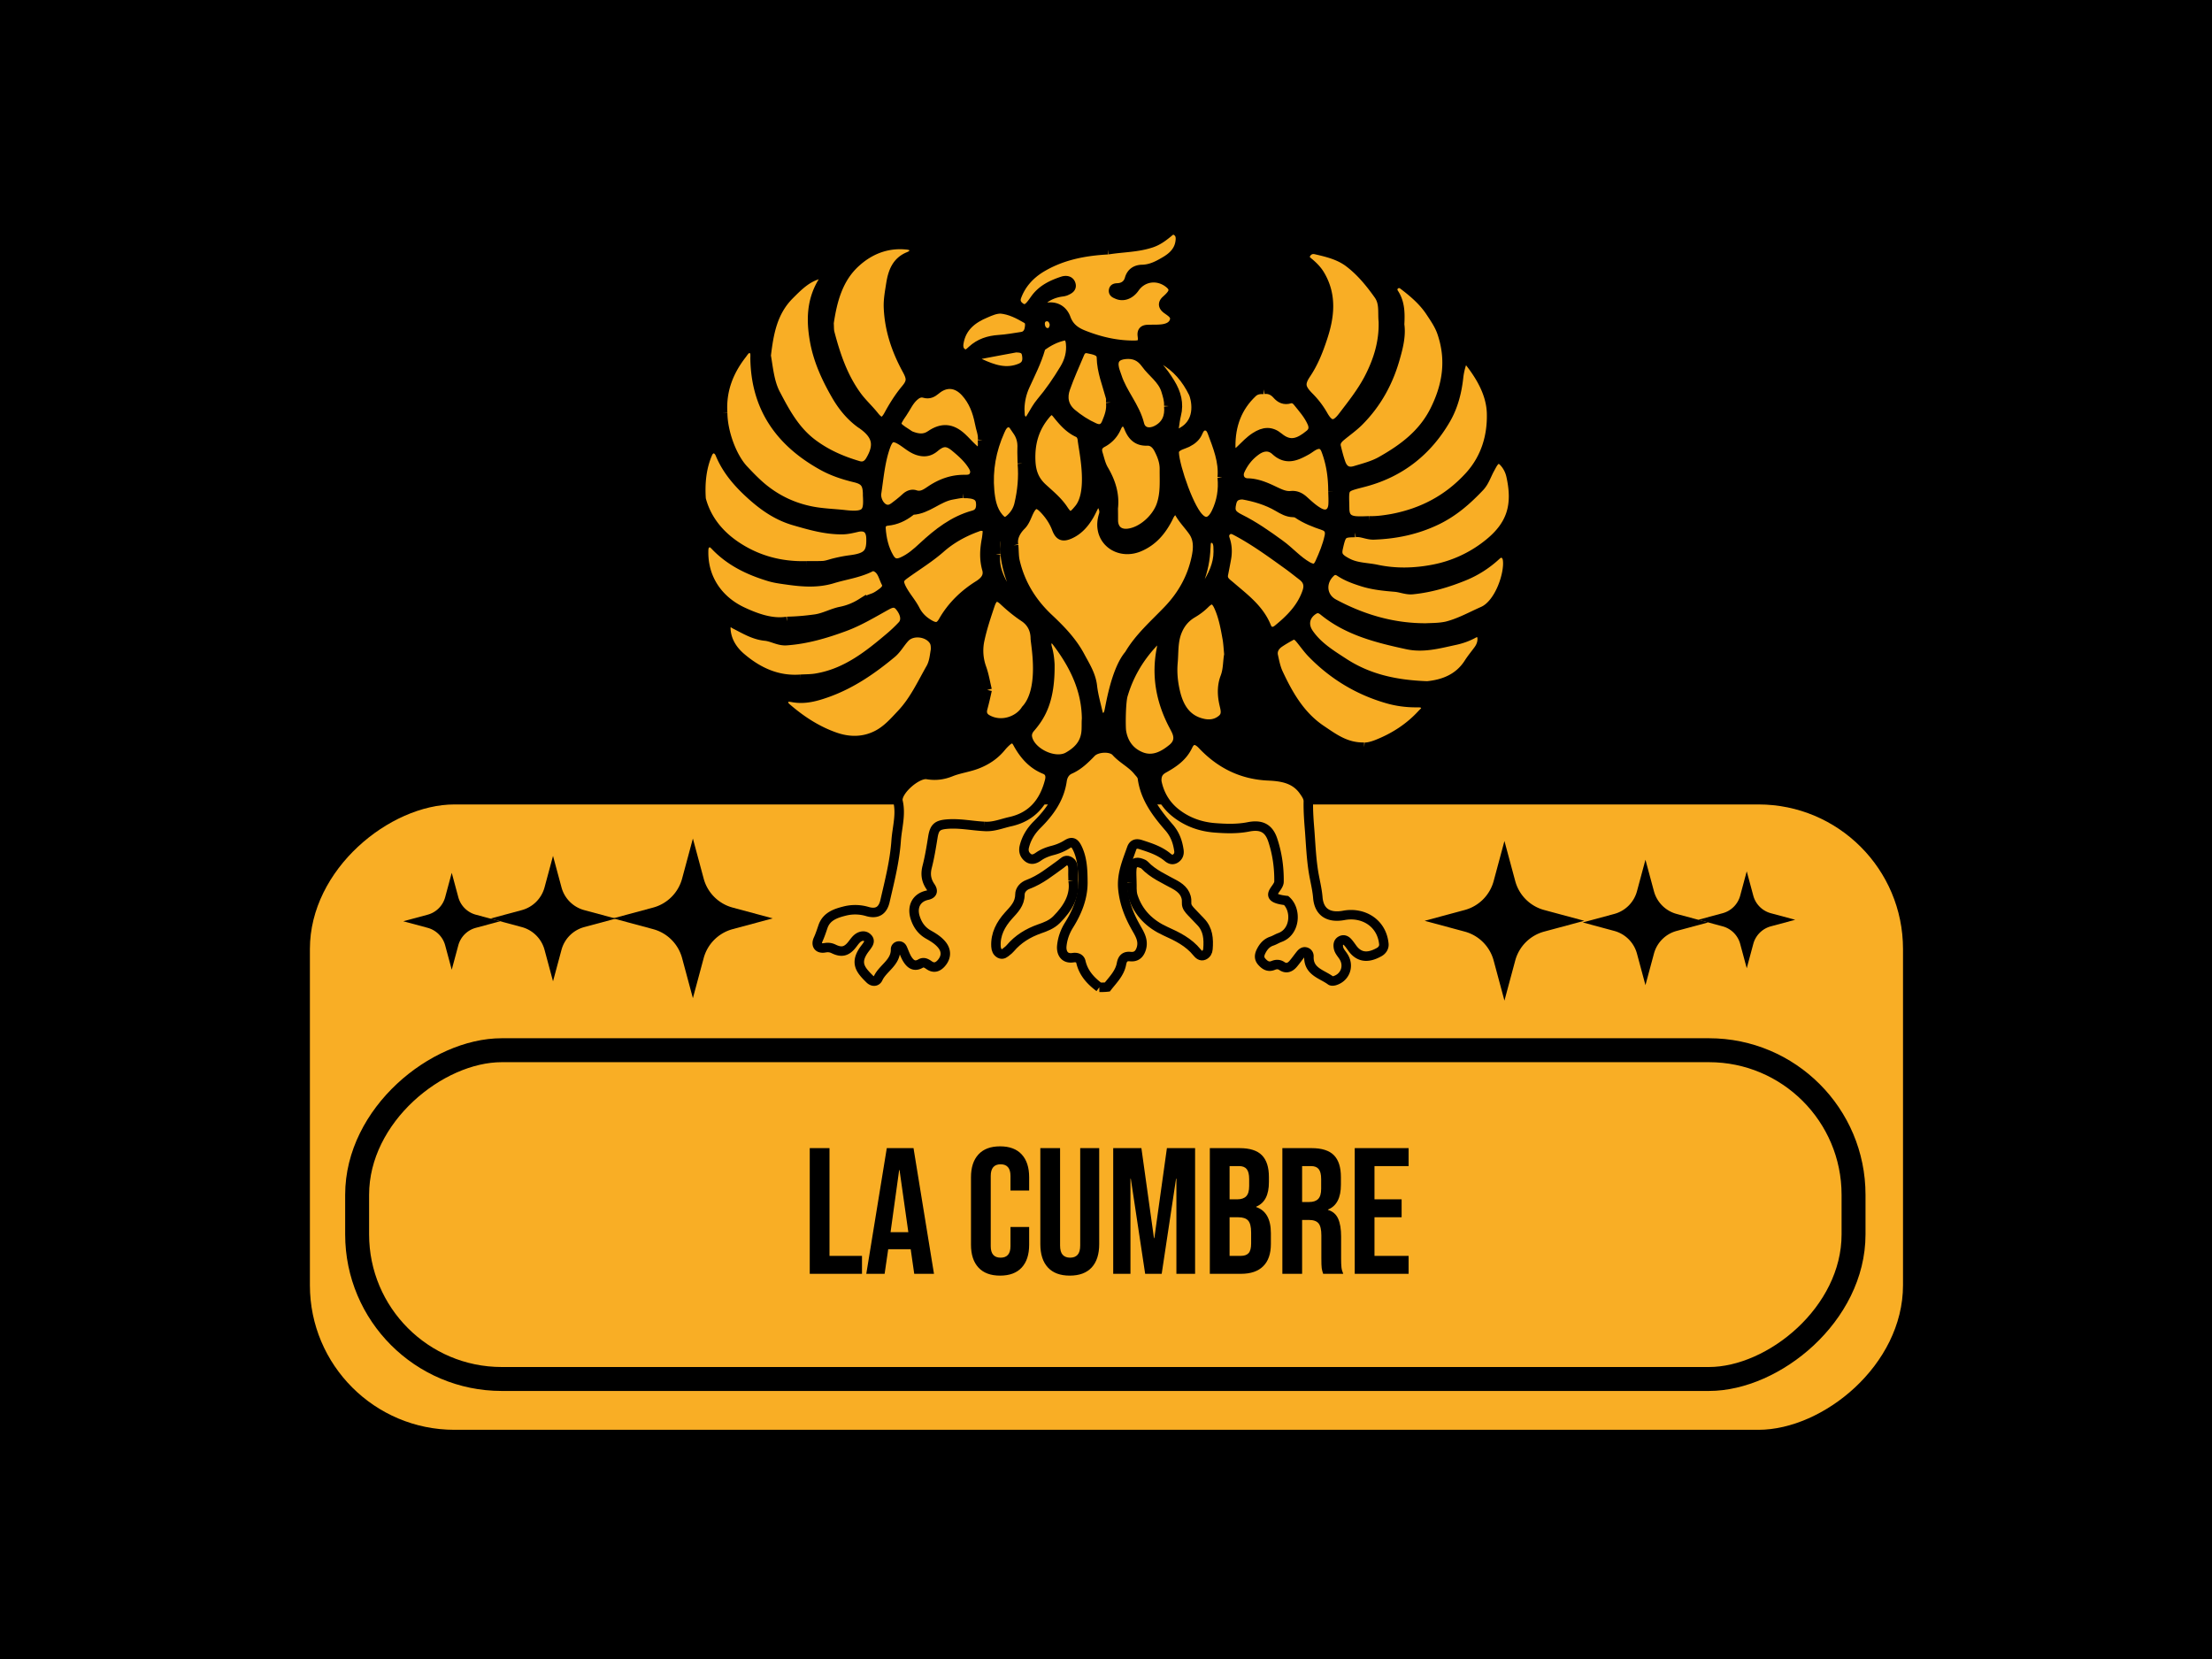 <svg xmlns="http://www.w3.org/2000/svg" xml:space="preserve" width="2000" height="1500" data-id="lg_NGln5K2HFpTEL5yt37" data-version="1" viewBox="0 0 2000 1500"><path stroke="transparent" d="M0 0h2000v1500H0z"/><g data-padding="20"><g transform="translate(-1645.487 -1234.032)scale(2.577)"><rect width="261.208" height="665.421" x="-568.454" y="413.402" fill="#f9ae25" rx="60.39" ry="60.39" transform="matrix(0 -.84 .84 0 400 503.02)"/><rect width="137.323" height="625.033" x="-506.512" y="433.596" fill="none" stroke="#000" stroke-width="10" rx="60.39" ry="60.39" transform="matrix(0 -.84 .84 0 399.61 537.22)"/><rect width="214.727" height="71.19" x="519.37" y="332.199" fill="none" rx="0" ry="0" transform="translate(400.5 538.21)"/><path d="M922.634 925.794v-44.1h6.93v37.8h11.4v6.3Zm19.84 0 7.19-44.1h9.38l7.18 44.1h-6.93l-1.26-8.75v.12h-7.87l-1.26 8.63Zm8.51-14.61h6.24l-3.09-21.8h-.13Zm38.43 15.24q-4.98 0-7.59-2.83-2.62-2.84-2.62-8v-23.69q0-5.17 2.62-8 2.61-2.84 7.59-2.84t7.59 2.84q2.61 2.83 2.61 8v4.66h-6.55v-5.1q0-4.1-3.46-4.1-3.47 0-3.47 4.1v24.63q0 4.03 3.47 4.03 3.46 0 3.46-4.03v-6.74h6.55v6.24q0 5.16-2.61 8-2.61 2.83-7.59 2.83m24.45 0q-5.04 0-7.68-2.86-2.65-2.87-2.65-8.23v-33.64h6.93v34.15q0 2.27.91 3.27.92 1.01 2.62 1.01t2.61-1.01q.92-1 .92-3.27v-34.15h6.67v33.64q0 5.36-2.64 8.23-2.65 2.86-7.69 2.86m15.24-.63v-44.1h9.89l4.41 31.57h.13l4.41-31.57h9.89v44.1h-6.56v-33.39h-.12l-5.04 33.39h-5.8l-5.04-33.39h-.12v33.39Zm33.9 0v-44.1h10.46q5.36 0 7.81 2.49 2.46 2.49 2.46 7.66v1.76q0 3.4-1.1 5.54-1.11 2.15-3.37 3.09v.13q5.16 1.76 5.16 9.19v3.78q0 5.11-2.68 7.78-2.67 2.68-7.84 2.68Zm6.93-26.14h2.71q2.08 0 3.12-1.07t1.04-3.59v-2.46q0-2.4-.85-3.47t-2.68-1.07h-3.34Zm0 19.84h3.97q1.83 0 2.71-.97.88-.98.88-3.37v-3.85q0-3.02-1.04-4.19-1.04-1.16-3.43-1.16h-3.09Zm18.52 6.3v-44.1h10.27q5.36 0 7.82 2.49 2.45 2.49 2.45 7.66v2.7q0 6.87-4.53 8.7v.12q2.52.76 3.56 3.09t1.04 6.24v7.75q0 1.89.12 3.05.13 1.17.63 2.3h-7.05q-.38-1.07-.51-2.01-.12-.95-.12-3.41v-8.06q0-3.02-.98-4.22t-3.37-1.2h-2.4v18.9Zm6.93-25.2h2.52q2.08 0 3.12-1.07t1.04-3.59v-3.4q0-2.4-.85-3.47t-2.68-1.07h-3.15Zm18.46 25.2v-44.1h18.9v6.3h-11.97v11.66h9.52v6.3h-9.52v13.54h11.97v6.3Z"/><g fill="#f9ae25" stroke="#000" stroke-width="3.325" paint-order="stroke"><path d="M1024.241 825.266c-3.08-2.31-5.565-5.005-6.475-8.925-.28-1.295-1.505-1.68-2.765-1.47-3.115.49-4.2-1.855-3.92-4.27.28-2.555 1.12-4.9 2.485-7.105 2.905-4.62 4.935-9.66 4.9-15.085-.035-4.06-.105-8.295-2.03-12.145-.945-1.855-1.855-2.24-3.605-1.12-1.505.945-3.15 1.61-4.865 2.065-1.785.455-3.5 1.085-5.04 2.17-1.12.805-2.485 1.435-3.815.315-1.225-1.015-1.575-2.345-1.155-3.92.77-3.01 2.345-5.495 4.515-7.63 4.305-4.305 7.77-9.065 8.68-15.33.245-1.785 1.12-3.29 2.765-4.025 3.045-1.33 5.32-3.605 7.56-5.915 1.855-1.89 6.86-2.205 8.61-.245 2.275 2.555 5.425 3.99 7.595 6.615.665.84 1.54 1.54 1.68 2.66.945 6.965 5.005 12.32 9.38 17.325 2.1 2.45 3.01 5.075 3.43 8.085.14 1.155-.21 2.1-1.225 2.765-1.05.665-1.925.245-2.73-.42-2.8-2.345-6.16-3.395-9.52-4.48-1.54-.49-2.59-.14-3.115 1.365-1.61 4.585-3.57 9.03-3.08 14.21.49 4.97 2.205 9.345 4.62 13.58 1.295 2.275 2.695 4.48 1.855 7.315-.595 1.925-1.715 3.045-3.85 2.835-1.89-.21-2.765.665-3.115 2.52-.595 3.325-3.01 5.635-4.97 8.155-.945.105-1.89.105-2.8.105m-30.065-155.085c-.525-2.31.49-4.795 2.66-6.965 1.435-1.435 1.96-3.465 2.87-5.215 1.4-2.66 2.8-2.905 4.935-.735 1.995 2.03 3.605 4.375 4.62 7.07.98 2.555 2.135 3.045 4.655 1.925 3.045-1.365 5.145-3.815 6.79-6.65.735-1.26 1.295-2.625 2.03-3.885.735-1.225 1.61-1.085 2.275.07.665 1.12 1.155 2.345.735 3.71-.245.805-.455 1.645-.525 2.485-.7 7.105 6.23 11.655 13.055 8.75 4.69-1.995 7.63-5.495 9.905-9.8.28-.56.525-1.12.84-1.645 1.015-1.645 2.52-1.89 3.43-.28 1.365 2.345 3.29 4.235 4.795 6.44 1.89 2.8 1.645 6.055.98 9.135-1.505 7.07-4.9 13.125-9.94 18.375-4.76 4.97-10.045 9.555-13.58 15.575-4.9 5.67-6.755 19.25-7.14 20.3-.35 1.05-.91 1.855-2.065 1.82-1.085-.035-1.575-.945-1.785-1.855-.7-3.045-1.575-6.09-1.925-9.205-.455-3.99-2.555-7.175-4.34-10.535-2.835-5.285-6.965-9.485-11.305-13.545-5.67-5.425-9.625-11.865-11.445-19.565-.42-1.68-.35-3.36-.525-5.775m-10.255 98.63c-4.34-.21-8.645-1.155-13.055-.805-3.465.28-4.48 1.12-5.04 4.62-.56 3.465-1.12 6.965-1.995 10.36-.665 2.59-.35 4.76 1.155 6.965 1.12 1.61.63 2.625-1.12 3.01-3.745.805-5.425 3.955-4.27 7.735.805 2.59 2.205 4.655 4.655 6.055 1.61.91 3.185 1.855 4.445 3.255 1.995 2.17 1.995 4.655.07 6.825-1.26 1.4-2.625 1.82-4.27.665-.91-.63-1.855-1.225-2.975-.56-2.24 1.295-3.64.105-4.725-1.68-.665-1.12-1.085-2.38-1.61-3.57-.245-.525-.595-.91-1.225-.91-.735 0-1.225.525-1.225 1.155.105 4.69-4.445 6.58-6.125 10.185-.56 1.225-1.855 1.295-2.905.28-3.29-3.255-5.53-5.775-1.575-10.885.28-.35.56-.735.805-1.12.49-.735.805-1.54.105-2.31-.735-.84-1.68-.98-2.73-.56-1.26.525-1.96 1.68-2.765 2.695-1.96 2.52-3.745 2.94-6.545 1.575-1.015-.49-1.96-.595-3.08-.385-2.205.42-3.255-.945-2.31-2.975.665-1.47 1.155-2.975 1.68-4.515 1.26-3.57 4.48-4.62 7.7-5.425a14.95 14.95 0 0 1 7.945.21c3.325.945 5.32-.35 6.09-3.64 1.61-7 3.43-14.07 3.92-21.21.315-4.585 1.785-9.24.63-13.93-.035-.14-.035-.315-.035-.455 0-3.5 6.86-9.45 10.325-8.855 2.87.49 5.53.175 8.295-.945 2.87-1.155 6.055-1.54 9.03-2.66 3.395-1.295 6.265-3.185 8.575-5.985a17 17 0 0 1 2.065-2.135c1.365-1.225 2.73-1.12 3.64.525 2.24 4.165 5.145 7.595 9.66 9.415 1.715.7 2.135 2.205 1.645 4.06-1.89 7.35-6.02 12.495-13.72 14.245-2.94.63-5.88 1.925-9.135 1.68m60.48-15.715c-.175-2.59.875-3.745 2.345-4.585 3.535-1.96 6.755-4.13 8.575-8.015 1.19-2.52 3.01-2.415 4.935-.42 6.265 6.685 13.86 10.57 23.205 10.99 4.655.21 9.38.875 12.46 5.25.805 1.155 1.68 2.345 1.645 3.71-.07 3.535.21 7.07.49 10.535.35 4.76.56 9.59 1.33 14.35.49 2.94 1.26 5.845 1.505 8.82.455 5.6 4.235 7.21 9.135 6.3 6.72-1.26 13.3 2.555 14.035 10.01.14 1.26-.63 2.31-1.645 2.87-3.395 1.89-6.65 2.24-9.24-1.12-.595-.805-1.155-1.645-1.82-2.38-.595-.63-1.365-1.015-2.275-.56-.98.49-1.12 1.365-.98 2.345.175 1.295 1.085 2.205 1.75 3.22 2.17 3.29.7 7.42-3.08 8.54-.42.105-1.015.175-1.33-.035-3.08-2.31-7.875-3.115-7.665-8.47.035-.7-.35-1.365-1.12-1.575s-1.33.28-1.785.805c-.91 1.12-1.75 2.345-2.695 3.43-1.085 1.225-2.38 1.715-3.885.7-1.015-.7-2.065-.63-3.08-.21-1.75.7-2.94-.14-4.025-1.365-1.085-1.26-.77-2.555-.07-3.85.805-1.54 1.925-2.765 3.64-3.325.945-.315 1.785-.875 2.73-1.225 5.565-1.925 6.02-9.73 2.31-13.02-8.75-1.015-2.555-3.955-2.52-6.58.07-5.005-.63-9.94-2.205-14.665-1.435-4.305-4.2-5.46-8.575-4.585-3.92.77-7.98.63-11.935.315-4.97-.42-9.555-2.065-13.545-5.215-3.85-3.045-5.845-7.035-6.615-10.99m-17.115-186.62c5.11-.84 10.36-.735 15.365-2.45 2.205-.77 3.92-2.065 5.635-3.465.84-.7 1.645-1.47 2.835-.77 1.295.735 1.68 1.855 1.54 3.325-.28 3.64-2.59 5.845-5.46 7.49-2.415 1.435-4.9 2.73-7.945 2.8-2.03.035-3.78.945-4.445 3.325-.525 1.89-1.995 3.045-4.095 3.15-.63.035-1.33.035-1.47.805-.175.91.595 1.155 1.225 1.435 2.135.98 4.55.07 6.16-2.24 2.835-4.06 8.155-4.76 12.11-1.575 1.75 1.4 1.89 2.8.35 4.48-.455.525-.98.98-1.47 1.435-1.225 1.12-.98 2.135.21 3.045.105.105.245.175.385.28 1.295.945 2.905 1.89 2.415 3.78-.56 1.995-2.415 2.73-4.305 2.975-1.68.21-3.36.105-5.075.175-1.4.035-2.135.595-1.925 2.17.35 2.59-.21 3.36-2.87 3.36-6.125.035-12.005-1.33-17.675-3.57-2.87-1.12-5.11-2.695-6.265-5.88-.875-2.415-2.905-4.13-5.915-3.92-.945.07-1.96-.105-2.31-1.155-.385-1.19.56-1.785 1.435-2.345 1.575-.98 3.325-1.575 5.18-1.855.525-.07 1.085-.14 1.575-.35.98-.455 2.17-.945 1.785-2.275-.385-1.4-1.75-1.505-2.87-1.155-3.605 1.19-7 2.765-9.415 5.915-.56.735-1.05 1.505-1.645 2.24-.91 1.12-1.995 2.135-3.535 1.225-1.47-.91-2.275-2.205-1.54-4.095 1.575-4.2 4.445-7.385 8.12-9.73 7.315-4.55 15.47-6.125 23.905-6.58m-135.205 57.295c-.525-7.875 2.1-14.595 6.79-20.615.805-1.05 1.575-2.555 3.29-1.925 1.575.56 1.295 2.1 1.295 3.395.245 17.255 8.75 29.295 23.485 37.52 3.675 2.065 7.525 3.325 11.585 4.305 3.36.805 4.305 2.1 4.41 5.495v.7c.35 5.81-.175 7.7-7.77 6.86-3.92-.455-7.91-.525-11.83-1.295-6.44-1.26-12.075-3.92-17.08-7.98-2.485-2.03-4.725-4.375-6.93-6.72-4.095-4.48-7.175-13.055-7.245-19.74m237.51-31.045c.21-3.99.175-7.665-1.995-10.955-.63-.945-.63-2.1.35-2.94.945-.805 2.1-.665 2.975.035 3.605 2.73 7.07 5.705 9.555 9.52 1.505 2.275 3.08 4.55 3.99 7.245 3.22 9.485 1.89 18.375-2.555 27.265-4.165 8.295-11.025 13.37-18.69 17.71-2.8 1.61-6.09 2.45-9.24 3.395-2.52.77-4.165-.21-5.04-2.695-.665-1.89-1.155-3.815-1.61-5.74-.35-1.54.525-2.625 1.645-3.57 2.065-1.715 4.27-3.255 6.195-5.145 6.44-6.405 10.64-14.105 13.02-22.89 1.085-3.815 1.925-7.56 1.4-11.235"/><path d="M1119.021 661.606c-1.54.035-3.08.14-4.62.035-2.8-.175-4.06-1.4-4.095-4.2-.14-8.085-.875-7.385 7.07-9.485 12.565-3.36 22.05-10.92 28.49-22.085 2.555-4.445 3.85-9.485 4.41-14.63a24 24 0 0 1 1.015-4.69c.525-1.61 1.925-1.855 2.975-.49 4.13 5.32 7.455 11.305 7.595 17.955.175 8.015-2.1 15.68-7.805 21.945-7.385 8.085-16.415 12.845-27.09 14.875-2.625.455-5.25.84-7.945.77m-211.68-57.96c.945-7.91 2.24-15.365 8.19-21.315 2.765-2.765 5.39-5.425 9.065-6.825.875-.315 1.75-.77 2.555.07.945.98.21 1.855-.28 2.695-3.605 6.265-3.78 12.88-2.59 19.81 1.19 7 4.095 13.335 7.56 19.355 2.205 3.85 5.005 7.35 8.68 10.01.245.175.525.315.77.525 4.97 3.605 5.74 7.105 2.625 12.39-.91 1.575-2.275 2.485-4.235 1.89-5.67-1.68-10.92-3.92-15.82-7.525-6.195-4.55-9.66-10.885-13.02-17.29-2.31-4.165-2.695-9.135-3.5-13.79"/><path d="M929.391 592.24c1.19-8.016 3.22-15.75 9.45-21.35 4.83-4.376 10.745-6.756 17.5-6.16 1.19.104 2.45.244 2.835 1.54.385 1.364-.665 2.134-1.75 2.59-4.375 1.75-5.67 5.494-6.335 9.694-.42 2.73-.945 5.39-.84 8.19.315 7.84 2.765 15.015 6.475 21.805 1.645 3.01 1.715 4.305-.42 6.86-2.31 2.765-4.235 5.845-5.95 8.995-1.575 2.94-2.975 3.115-5.075.455-1.995-2.52-4.41-4.655-6.3-7.315-4.76-6.615-7.28-14.14-9.31-21.875-.28-1.085-.175-2.275-.28-3.43m194.495-.56c.21 7.07-1.75 13.615-5.11 20.055-2.59 4.9-5.95 9.1-9.24 13.405-2.66 3.465-4.585 3.255-6.72-.49a30.3 30.3 0 0 0-5.005-6.58c-2.975-3.01-3.325-4.62-.98-8.085 2.555-3.815 4.235-8.05 5.635-12.285 2.485-7.35 3.535-14.91-.7-22.19-.98-1.715-2.275-3.045-3.745-4.305-.875-.735-2.03-1.505-1.505-2.835.595-1.435 1.925-2.31 3.535-1.96 4.13.945 8.26 1.925 11.725 4.515 4.13 3.115 7.385 7.07 10.395 11.305 2.135 2.94 1.365 6.125 1.715 9.45m-202.3 85.715c-9.24.28-17.815-2.065-25.375-7.315-5.565-3.885-9.765-9.065-11.62-15.82a.5.5 0 0 1-.07-.21c-.385-5.565.105-11.025 2.31-16.135.98-2.24 3.36-2.17 4.34.175 2.485 6.02 6.65 10.64 11.375 14.84 4.34 3.85 8.995 7 14.735 8.645 5.565 1.61 11.025 3.185 16.87 3.115 1.715-.035 3.325-.42 4.97-.805 3.15-.77 4.9.56 5.005 3.78.175 5.32-1.225 6.895-7.315 7.665-1.925.245-3.78.63-5.635 1.085-1.26.315-2.52.805-3.78.91-1.96.105-3.885.035-5.81.07m192.36-11.69c2.1-.385 4.235.91 6.58.84 7.735-.28 15.05-1.785 22.155-5.215 5.915-2.87 10.57-6.965 14.98-11.62 1.715-1.82 2.415-4.235 3.605-6.37.455-.805.84-1.645 1.4-2.38 1.015-1.295 2.205-1.33 3.325-.175 1.365 1.4 2.275 3.15 2.695 5.04 2.31 10.395.245 17.5-8.4 24.22a43.75 43.75 0 0 1-18.9 8.575c-6.545 1.26-13.16 1.435-19.775.035-3.43-.735-7-.595-10.255-2.275-3.115-1.61-3.885-2.625-3.325-5.18 1.155-5.18 1.435-5.46 5.915-5.495m3.22 75.32c-6.335.14-10.605-3.08-14.98-6.02-7.315-4.865-11.515-12.145-15.12-19.845-.91-1.925-1.33-4.06-1.785-6.16-.42-1.925.49-3.465 2.03-4.55 1.33-.91 2.73-1.715 4.13-2.485 1.4-.805 2.345 0 3.185.98 1.435 1.715 2.695 3.57 4.235 5.145 7.35 7.56 16.17 12.915 26.285 15.855 3.325.98 6.86 1.47 10.43 1.435 1.155 0 2.415-.07 3.045 1.155.7 1.365-.455 2.1-1.225 2.94-4.445 4.83-9.835 8.26-15.925 10.64-1.575.595-3.22 1.015-4.305.91m-150.395-34.16c-.35 1.82-.49 4.305-1.645 6.37-3.15 5.53-5.81 11.375-10.22 16.065-2.625 2.8-5.145 5.705-8.645 7.49-4.795 2.45-9.87 2.38-14.7.7-6.265-2.17-11.83-5.775-16.87-10.115-.84-.735-1.645-1.54-1.12-2.765.56-1.4 1.82-1.26 2.975-1.05 4.34.84 8.33-.315 12.355-1.75 8.435-3.045 15.645-8.015 22.47-13.685 1.925-1.61 3.045-3.85 4.725-5.6 2.66-2.73 8.26-1.995 10.185 1.33.42.805.525 1.61.49 3.01"/><path d="M1138.793 699.196c-11.515.035-22.225-3.115-32.27-8.505-4.34-2.31-4.76-7.665-1.12-11.025 1.085-1.015 2.17-.875 3.325-.105 2.38 1.575 5.04 2.52 7.77 3.395 3.745 1.19 7.63 1.575 11.515 1.89 2.065.175 3.99 1.085 6.125.875 6.3-.63 12.285-2.415 18.13-4.795a37.1 37.1 0 0 0 11.165-7.14c.735-.665 1.47-1.155 2.485-.77.945.35 1.4 1.19 1.54 2.135.735 4.69-2.73 15.575-8.61 18.165-4.2 1.855-8.155 4.095-12.67 5.25-2.485.56-4.935.525-7.385.63m-224.14-2.31c-5.145.84-10.57-1.015-15.715-3.43-8.295-3.92-13.65-11.445-13.545-21 0-1.19.07-2.38 1.26-3.01 1.33-.7 2.24.28 3.01 1.085 5.18 5.355 11.62 8.435 18.62 10.57 1.68.525 3.43.805 5.18 1.05 5.775.84 11.445 1.505 17.255-.28 4.375-1.33 8.995-1.925 13.16-3.99.385-.21.945-.385 1.33-.28 2.8.805 3.115 3.57 4.2 5.67.805 1.54-.21 2.625-1.33 3.5-1.05.77-2.1 1.54-3.36 1.96-1.365.49-2.765 1.015-3.99 1.785a21.3 21.3 0 0 1-7.175 2.87c-3.045.595-5.775 2.24-8.995 2.695-3.08.42-6.09.735-9.905.805"/><path d="M919.454 717.186c-8.19.63-15.05-2.59-21.035-7.735-2.835-2.45-4.935-5.705-5.215-9.695-.07-.945.035-1.89.945-2.45s1.54.21 2.275.595c3.395 1.715 6.65 3.745 10.605 4.13 2.485.245 4.725 1.785 7.385 1.61 7.035-.49 13.685-2.45 20.265-4.865 5.285-1.925 10.08-4.865 14.98-7.56 1.785-.98 3.22-1.26 4.62.49 1.96 2.45 2.345 5.005.77 6.65a51 51 0 0 1-3.99 3.815c-7.7 6.545-15.54 12.81-25.9 14.595-1.855.35-3.78.315-5.705.42m219.87 2.345c-11.27-.385-20.825-2.555-29.435-8.19-4.515-2.94-9.1-5.74-12.215-10.325-2.03-3.01-1.295-6.3 1.785-8.225 1.295-.805 2.38-.42 3.395.385 8.54 7 18.865 9.555 29.33 11.83 5.705 1.26 11.2-.28 16.695-1.47 2.345-.49 4.55-1.26 6.65-2.415 1.715-.945 3.045-.035 3.045 1.925 0 1.505-.56 2.835-1.47 4.025-1.085 1.47-2.275 2.905-3.255 4.445-3.64 5.705-9.31 7.49-14.525 8.015m-154.455 1.4c-.63-2.59-1.05-5.25-1.96-7.77a17.85 17.85 0 0 1-.595-9.94c.91-4.2 2.275-8.26 3.64-12.32 1.015-2.905 2.485-3.36 4.69-1.295 2.24 2.1 4.585 4.06 7.175 5.775s3.92 4.27 3.955 7.42c.035 2.065 3.325 17.885-3.325 25.06-2.31 3.78-8.47 6.3-13.615 3.36-1.4-.805-1.96-2.03-1.54-3.71.595-2.17 1.085-4.34 1.575-6.58m84.84-12.46c-.49 2.38-.28 5.25-1.33 7.98-1.19 3.115-1.085 6.335-.35 9.52.455 1.925 1.015 3.78-.77 5.285-1.89 1.575-4.095 1.96-6.475 1.47-6.055-1.26-8.645-5.74-9.905-11.165-.77-3.325-1.12-6.72-.805-10.22s.035-6.965 1.26-10.43c1.085-3.01 2.87-5.25 5.495-6.825 1.68-.98 3.185-2.1 4.55-3.465 2.065-2.03 3.43-1.785 4.69.91 1.68 3.64 2.38 7.595 3.08 11.515.28 1.68.35 3.36.56 5.425m-40.6-51.24c.595-4.97-.875-9.415-3.36-13.615-1.015-1.75-1.4-3.71-1.995-5.6-.525-1.75-.035-2.975 1.54-3.815 2.24-1.19 3.885-2.94 4.935-5.285.42-.98 1.015-2.03 2.275-2.03 1.295 0 1.715 1.085 2.135 2.1 1.155 2.87 2.975 4.725 6.37 4.585 1.995-.07 3.29 1.295 4.095 2.905 1.12 2.17 1.995 4.48 1.96 7-.035 4.27.35 8.505-1.155 12.74-1.68 4.69-6.755 9.275-11.655 9.8-3.045.315-5.005-1.365-5.11-4.41 0-1.435 0-2.905-.035-4.375m-46.655 6.23c1.82-.105 2.625.665 2.485 2.345-.07.7-.14 1.365-.245 2.065-.7 3.535-.945 7.035.07 10.64.7 2.45-.525 4.165-2.835 5.635-5.11 3.185-9.415 7.315-12.46 12.635-1.26 2.205-2.52 2.485-4.76 1.225-2.17-1.225-3.885-2.835-5.075-5.145-1.435-2.8-3.675-5.11-5.005-7.98-1.015-2.275-.63-3.08 1.4-4.55 4.165-3.01 8.54-5.67 12.425-9.065 3.745-3.325 8.12-5.74 12.845-7.455.42-.21.875-.28 1.155-.35m85.26 17.15c.385-1.96.77-3.92 1.12-5.88.385-2.24.28-4.445-.455-6.58-.42-1.225-.35-2.24.7-3.115 1.015-.805 2.03-.49 3.01.035 6.405 3.36 12.25 7.63 18.095 11.83 1.82 1.295 3.535 2.695 5.32 4.06 1.855 1.435 2.415 3.185 1.645 5.495-1.89 5.635-5.88 9.625-10.325 13.23-1.61 1.295-3.255.91-3.955-.875-2.52-6.3-7.805-10.115-12.67-14.315-1.26-1.085-2.73-1.925-2.485-3.885"/><path d="M1019.761 731.046c-.14 1.68.035 3.36-.21 5.075-.56 4.025-3.045 6.405-6.3 8.26-4.655 2.625-13.23-1.505-14.245-6.755-.245-1.33.21-2.415 1.05-3.395 3.955-4.55 6.965-10.15 6.825-22.19-.105-2.03-.35-3.955-.91-5.88-.315-1.12-.385-2.415.84-3.08 1.26-.665 2.065.42 2.66 1.225 5.95 7.91 10.22 16.52 10.29 26.74m12.775-8.295c1.96-6.72 5.39-12.67 10.115-17.85.63-.7 1.19-1.785 2.45-1.155 1.19.595 1.12 1.75.91 2.835-1.82 9.24-.245 17.955 3.99 26.25.385.735.805 1.505 1.155 2.24 1.225 2.52.875 4.62-1.225 6.37-3.185 2.625-6.825 4.55-10.99 2.94-3.92-1.54-6.3-4.69-6.965-8.995-.245-1.715-.175-10.185.56-12.635m-86.52-70.455c.875-5.67 1.295-11.375 3.185-16.73 1.295-3.675 2.695-4.025 5.985-1.89 1.715 1.12 3.255 2.52 5.285 3.22 2.24.735 4.13.525 5.985-1.05 2.8-2.345 4.585-2.31 7.35.035 2.065 1.715 4.095 3.535 5.6 5.74.805 1.19 1.645 2.52.875 4.06-.735 1.505-2.24 1.435-3.605 1.435-4.375 0-8.26 1.505-11.795 3.92-1.61 1.085-3.15 2.135-5.285 1.435-1.12-.35-2.24.07-3.185.91a43 43 0 0 1-3.01 2.52c-1.4 1.05-2.73 2.38-4.76 1.365-1.54-.84-2.625-2.87-2.625-4.97m71.12 5.075c-2.45 3.01-3.395 3.5-5.495.315-1.96-2.975-4.725-5.215-7.315-7.595-2.87-2.625-3.99-5.6-4.165-9.485-.28-6.23 1.26-11.62 5.285-16.38 1.47-1.75 2.485-1.96 3.885-.21 2.135 2.66 4.27 5.18 7.455 6.65.91.42 1.4 1.4 1.505 2.45.42 3.92 3.78 18.2-1.155 24.255m89.075-6.02c.035 1.54.14 3.08.035 4.62-.21 2.975-2.345 4.165-4.935 2.695-2.03-1.12-3.71-2.73-5.425-4.27-1.26-1.12-2.66-1.785-4.375-1.61-2.1.21-3.885-.7-5.705-1.54-3.045-1.47-6.09-2.835-9.59-2.905-2.415-.07-3.605-2.275-2.59-4.48 1.26-2.765 3.115-5.11 5.635-6.895 2.31-1.645 4.725-1.89 6.79 0 3.815 3.535 7.28 1.89 10.885-.105.945-.525 1.785-1.26 2.73-1.715 1.89-.91 3.29-.42 4.06 1.575 1.82 4.725 2.485 9.625 2.485 14.63"/><path d="M983.252 633.29c0 .56 0 .945.035 1.33 0 .945-.035 1.925-.98 2.415-1.12.595-1.89-.315-2.59-.945-1.295-1.19-2.45-2.555-3.745-3.745-3.57-3.29-7-3.535-10.955-.805-2.24 1.54-4.48 1.19-6.79.315-.56-.21-1.05-.595-1.575-.945-4.34-2.765-4.375-3.045-1.47-7.245 1.295-1.89 2.17-4.025 3.92-5.635 1.085-1.015 2.31-1.645 3.745-1.225 1.645.49 2.8-.14 3.99-1.12 3.465-2.94 7.315-2.625 10.395.735 2.8 3.045 4.2 6.79 4.97 10.71.35 2.1 1.33 4.13 1.05 6.16m91.315 19.145c4.13.735 8.47 1.96 12.39 4.27 1.68.98 3.29 1.925 5.32 1.96.525 0 1.12.14 1.54.42 2.8 1.925 5.95 3.115 9.135 4.2 1.82.63 2.38 1.96 1.96 3.815-.7 3.255-1.96 6.265-3.325 9.275-.98 2.135-2.17 2.38-4.27 1.225-3.64-2.065-6.335-5.285-9.695-7.7-4.515-3.29-9.1-6.51-14.105-8.995-3.01-1.505-3.57-2.66-2.87-5.6.42-1.96 1.61-2.87 3.92-2.87m-38.92 135.94c-.035-1.855-.14-3.185-.035-4.48.14-2.17 1.435-2.94 3.465-2.1.35.14.735.28 1.015.56 3.01 3.185 7 4.865 10.71 6.93 2.45 1.365 4.27 3.255 4.06 6.405-.07 1.33.84 2.275 1.68 3.185 1.05 1.12 2.135 2.205 3.185 3.325 2.695 2.73 2.905 6.125 2.625 9.625-.07.98-.525 1.785-1.435 2.205-1.05.455-1.785-.28-2.38-.98-2.94-3.64-6.93-5.6-11.13-7.49-5.39-2.45-9.485-6.37-11.375-12.25-.56-1.855-.28-3.675-.385-4.935m-20.615-.56c.84 5.25-1.82 9.73-5.81 13.72-1.715 1.715-3.885 2.52-6.02 3.255-4.025 1.435-7.455 3.535-10.22 6.79-.35.42-.77.77-1.19 1.085-.7.56-1.435 1.295-2.45.77-.98-.525-1.295-1.4-1.365-2.485-.245-4.305 1.68-7.805 4.375-10.815 1.995-2.205 3.99-4.095 4.025-7.385 0-1.68 1.26-3.01 2.87-3.605 4.34-1.61 7.84-4.515 11.515-7.14.84-.595 1.575-1.645 2.835-1.05 1.33.63 1.4 1.89 1.4 3.15-.035 1.05 0 2.065.035 3.71M976.427 651.98c4.62-.07 6.265 1.05 6.23 4.025 0 1.785-.735 3.115-2.555 3.605-7.035 1.925-12.53 6.265-17.745 11.095-2.17 2.03-4.445 4.025-7.21 5.25-2.1.945-3.5.56-4.655-1.435-1.855-3.185-2.625-6.685-2.87-10.29-.105-1.61.875-2.45 2.345-2.59 2.94-.28 5.46-1.47 7.77-3.22.315-.245.63-.56.98-.595 5.25-.28 8.96-4.55 14.035-5.355 1.295-.175 2.625-.595 3.675-.49m90.93-5.6c.42 4.34-.245 8.47-2.135 12.355s-4.375 4.2-6.895.735c-3.955-5.39-8.855-21.21-7.63-22.89 1.085-1.505 2.87-1.715 4.375-2.45 1.715-.875 3.08-1.96 3.815-3.78.455-1.05 1.12-2.1 2.485-2.1 1.365.035 2.03 1.05 2.45 2.135 1.925 5.18 4.06 10.325 3.535 15.995m14.595-30.905c1.785-.28 3.36.385 4.62 1.82 1.19 1.365 2.59 2.065 4.515 1.47 1.015-.315 2.03.21 2.66 1.015 1.855 2.31 3.885 4.55 5.11 7.35.735 1.645.525 3.045-.805 4.13-3.815 3.15-6.965 4.27-10.85 1.05-2.695-2.24-5.25-2.065-8.26-.105-1.96 1.26-3.5 2.94-5.18 4.55-.595.56-1.225 1.295-2.205.945-1.015-.385-1.225-1.295-1.225-2.275-.035-7.315 2.24-13.685 7.665-18.795 1.12-1.05 2.45-1.225 3.955-1.155m-53.725 4.585c.315 2.73-.56 4.97-1.47 7.175-.805 2.03-2.275 2.59-4.27 1.68-2.905-1.295-5.53-3.01-7.945-5.04-2.8-2.415-3.36-5.53-2.205-8.785 1.47-4.2 3.325-8.225 5.04-12.32.56-1.33 1.61-1.89 2.975-1.575 1.925.42 4.585.735 4.62 3.08.105 4.9 1.925 9.275 3.15 13.825.245.665.105 1.47.105 1.96m20.37 1.295c.385 3.71-.84 6.685-4.27 8.435-2.625 1.33-5.355.7-6.02-2.1-1.54-6.16-6.02-10.85-7.91-16.765-.315-.945-.7-1.89-.91-2.835-.665-3.045.7-4.585 3.78-4.9 3.15-.315 5.425.7 7.28 3.29 2.24 3.15 5.74 5.285 7.035 9.275.56 1.855 1.155 3.605 1.015 5.6m-51.38 20.125c.42 4.865-.035 9.625-1.155 14.35-.455 1.925-1.435 3.535-2.87 4.9-1.68 1.61-2.695 1.575-4.235-.21-2.31-2.695-2.905-6.16-3.22-9.45-.665-7.28.63-14.315 3.64-21.035.595-1.365 1.33-2.835 2.94-2.905 1.575-.07 2.1 1.505 2.94 2.59 1.47 1.96 2.03 4.06 1.89 6.44-.07 1.785.07 3.535.07 5.32m-.91-19.145c.07-2.87.665-5.565 1.89-8.225 1.925-4.235 4.06-8.365 5.355-12.88.07-.28.21-.63.42-.805 2.38-1.785 5.04-3.15 7.91-3.745 1.54-.315 2.135 1.19 2.275 2.625.35 3.255-.49 6.265-2.17 9.03-2.45 4.06-5.145 8.015-8.225 11.655-1.295 1.54-2.24 3.29-3.255 5.005-.56.91-1.05 2.03-2.415 1.645-1.295-.35-1.715-1.435-1.715-2.695-.035-.525-.035-1.05-.07-1.61m-6.65-35.105c3.36.315 6.265 1.855 9.1 3.5 1.33.77 1.155 2.275.91 3.57-.28 1.33-1.085 2.415-2.555 2.66-2.73.42-5.425.91-8.155 1.085-3.57.245-6.72 1.26-9.38 3.71-.91.84-1.855 1.855-3.185 1.12-1.47-.805-1.715-2.275-1.435-3.815.945-5.46 4.69-8.4 9.45-10.36 1.61-.7 3.325-1.47 5.25-1.47"/><path d="M1053.361 630.386c-.665.385-1.26.91-2.1.385-.77-.49-.91-1.225-.77-1.995.21-1.435.385-2.905.735-4.305 1.05-4.06 0-7.735-2.1-11.165-1.33-2.17-2.765-4.235-4.515-6.09-.595-.63-1.435-1.435-.525-2.38.7-.735 1.575-.35 2.345.07 4.935 2.73 8.365 6.86 10.815 11.865.7 1.505 3.045 9.73-3.885 13.615m-58.38-29.54c1.75.035 3.36.28 3.745 2.31.385 1.995.21 3.815-2.03 4.795-5.075 2.17-9.695.525-14.28-1.575-.665-.315-1.225-.945-1.155-1.855.07-.805.665-1.225 1.365-1.365 4.13-.805 8.26-1.54 12.355-2.31m70.98 71.575c0 4.55-1.96 8.435-4.305 12.145-.49.805-1.33 1.82-2.45 1.12s-.49-1.75-.105-2.66c1.54-3.885 2.345-7.91 2.485-12.075.07-1.505.07-3.325 1.96-3.29 1.785.035 2.38 1.68 2.38 3.36 0 .455.035.91.035 1.4m-78.12.84c-.035-2.065-.105-3.57-.07-5.11.035-.875.35-1.75 1.365-1.855s1.505.7 1.785 1.505c.21.63.28 1.365.245 2.03-.245 4.445.805 8.645 2.275 12.775.42 1.155 1.61 2.835-.28 3.57-1.505.595-2.135-1.155-2.73-2.24-1.925-3.465-3.115-7.14-2.59-10.675m20.685-80.36c-.245 1.435-.875 2.8-2.45 2.73-1.785-.07-2.59-1.61-2.625-3.22 0-1.435 1.015-2.52 2.45-2.485 1.645.07 2.415 1.365 2.625 2.975"/></g><path d="m1251.384 784.572 2.3 8.54a8.74 8.74 0 0 0 6.16 6.162l8.542 2.3-8.54 2.3a8.74 8.74 0 0 0-6.16 6.16l-2.302 8.541-2.3-8.54a8.74 8.74 0 0 0-6.16-6.16l-8.54-2.303 8.54-2.3a8.74 8.74 0 0 0 6.162-6.16Z" vector-effect="non-scaling-stroke"/><path d="m1215.848 780.504 2.977 11.053a11.31 11.31 0 0 0 7.972 7.973l11.053 2.976-11.053 2.977a11.31 11.31 0 0 0-7.972 7.973l-2.977 11.052-2.977-11.052a11.31 11.31 0 0 0-7.972-7.973l-11.05-2.979 11.052-2.977a11.31 11.31 0 0 0 7.973-7.972Zm-49.476-6.574 3.788 14.067a14.39 14.39 0 0 0 10.148 10.147l14.067 3.79-14.067 3.787a14.39 14.39 0 0 0-10.148 10.147l-3.788 14.068-3.788-14.068a14.39 14.39 0 0 0-10.148-10.147l-14.064-3.79 14.067-3.789a14.39 14.39 0 0 0 10.147-10.148Zm-369.348 45.166-2.3-8.54a8.74 8.74 0 0 0-6.16-6.162l-8.542-2.3 8.541-2.3a8.74 8.74 0 0 0 6.16-6.16l2.301-8.54 2.3 8.54a8.74 8.74 0 0 0 6.16 6.16l8.54 2.302-8.54 2.3a8.74 8.74 0 0 0-6.162 6.16Z" vector-effect="non-scaling-stroke"/><path d="m832.56 823.164-2.977-11.053a11.31 11.31 0 0 0-7.972-7.973l-11.053-2.976 11.053-2.977a11.31 11.31 0 0 0 7.972-7.973l2.977-11.052 2.977 11.052a11.31 11.31 0 0 0 7.972 7.973l11.051 2.98-11.053 2.976a11.31 11.31 0 0 0-7.973 7.972Z" vector-effect="non-scaling-stroke"/><path d="m881.634 829.08-3.788-14.067a14.39 14.39 0 0 0-10.148-10.147l-14.067-3.789 14.067-3.788a14.39 14.39 0 0 0 10.148-10.147l3.788-14.068 3.788 14.068a14.39 14.39 0 0 0 10.148 10.147l14.064 3.791-14.067 3.788a14.39 14.39 0 0 0-10.147 10.148Z" vector-effect="non-scaling-stroke"/></g><path fill="transparent" stroke="transparent" stroke-width="2.672" d="M253.118 187.5h1493.764v1125H253.118z"/></g></svg>
